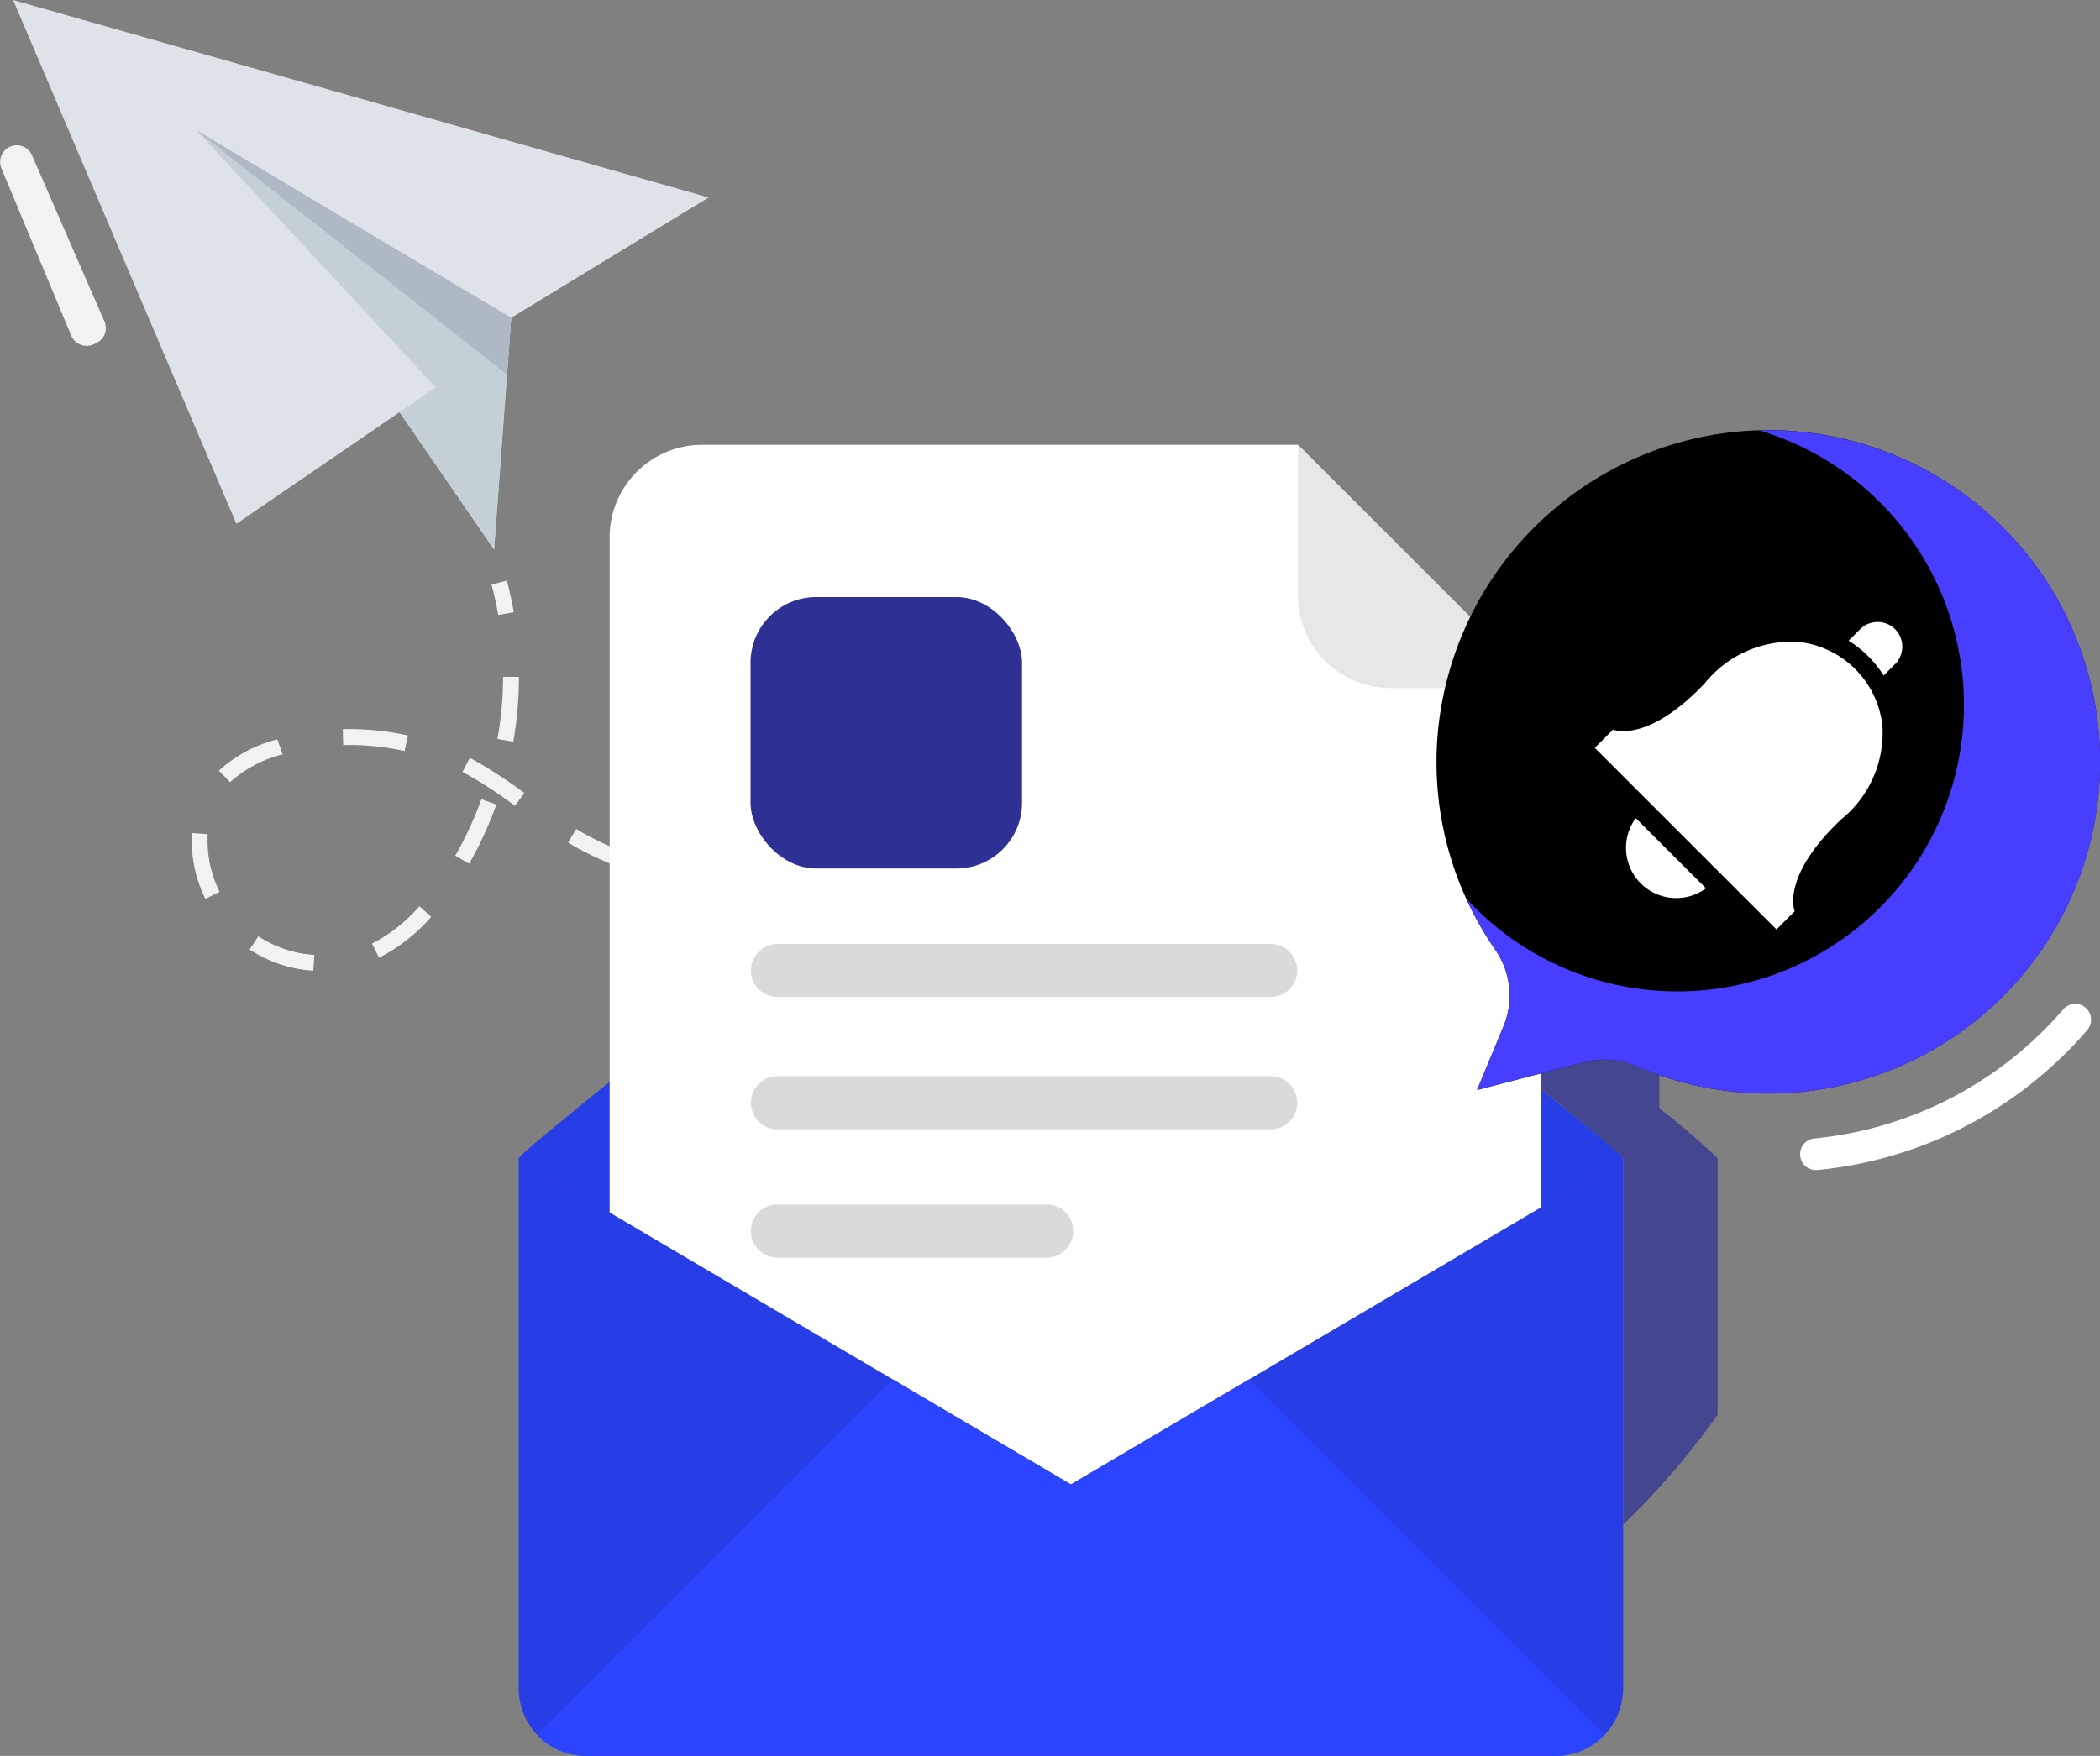 <svg xmlns="http://www.w3.org/2000/svg" width="86.245" height="72.13" viewBox="0 0 86.245 72.13">
  <rect x="0" y="0" width="86.245" height="72.13" fill="#808080" stroke="none"/>
  <g id="Group_3066" data-name="Group 3066" transform="translate(-161.24 -106.951)">
    <g id="Group_3065" data-name="Group 3065" transform="translate(161.24 106.951)">
      <g id="Group_3064" data-name="Group 3064" transform="translate(0 0)">
        <g id="Group_3062" data-name="Group 3062">
          <g id="Group_3051" data-name="Group 3051" transform="translate(63.304 43.53)">
            <path id="Path_4414" data-name="Path 4414" d="M295.283,201.262v10.507a31.44,31.44,0,0,1-3.878,4.511V201.262H291.4v-.036c-.018-.078-1.9-1.641-3.353-2.828v-.656l1.754-.454a3.337,3.337,0,0,1,2.154.167c.3.132.62.257.937.358v1.372a30.536,30.536,0,0,1,2.386,2.041v.036Z" transform="translate(-288.045 -197.183)" fill="#2e3094" opacity="0.73"/>
          </g>
          <g id="Group_3061" data-name="Group 3061">
            <g id="Group_3052" data-name="Group 3052" transform="translate(0.538)">
              <path id="Path_4415" data-name="Path 4415" d="M163.011,110.469l9.171,21.518,6.7-4.586,3.884,5.644.7-9.521,8.112-4.943Z" transform="translate(-163.011 -110.469)" fill="#dde3e9"/>
              <path id="Path_4416" data-name="Path 4416" d="M187.844,131.7l-8.189,5.6,6.7-4.585,3.884,5.644.7-9.521-12.926-7.7Z" transform="translate(-170.484 -115.784)" fill="#c5cfd6"/>
              <path id="Path_4417" data-name="Path 4417" d="M190.771,131.173l-12.755-10.032,12.926,7.7Z" transform="translate(-170.484 -115.784)" fill="#afb9c5"/>
            </g>
            <g id="Group_3053" data-name="Group 3053" transform="translate(7.879 23.849)">
              <path id="Path_4418" data-name="Path 4418" d="M202.428,159.39c-.072-.419-.164-.837-.273-1.243l.629-.168c.113.425.209.862.285,1.3Z" transform="translate(-189.846 -157.978)" fill="#f2f2f2"/>
              <path id="Path_4419" data-name="Path 4419" d="M182.622,177.935a5.38,5.38,0,0,1-2.614-.872l.36-.542a4.732,4.732,0,0,0,2.3.765Zm2.7-.531-.287-.584a6.552,6.552,0,0,0,1.947-1.534l.484.435A7.176,7.176,0,0,1,185.326,177.4Zm-7.13-2.42a5.367,5.367,0,0,1-.561-2.365c0-.066,0-.132,0-.2l.008-.141.649.048-.007.118c0,.059,0,.116,0,.173a4.708,4.708,0,0,0,.494,2.077Zm25.187-.149,0-.651c.848,0,1.72-.039,2.593-.1l.048.649C205.134,174.8,204.246,174.831,203.384,174.835Zm-2.64-.085-.416-.032c-.8-.067-1.526-.157-2.217-.277l.11-.642c.673.116,1.379.2,2.16.27l.407.031Zm7.9-.3-.088-.645c.837-.114,1.7-.257,2.565-.423l.123.639C210.369,174.193,209.494,174.338,208.644,174.454Zm-13.121-.658a12.607,12.607,0,0,1-2.132-.945c-.1-.057-.2-.117-.3-.178l.336-.558c.095.057.19.113.287.168a11.961,11.961,0,0,0,2.023.9Zm-6.5-.259-.565-.324a14.618,14.618,0,0,0,1.074-2.322l.612.221A15.329,15.329,0,0,1,189.027,173.536Zm24.791-.072-.153-.633c.814-.2,1.662-.422,2.518-.667l.179.626C215.5,173.038,214.641,173.264,213.818,173.464Zm5.059-1.442-.2-.619q1.241-.4,2.47-.84l.218.614Q220.127,171.616,218.876,172.022Zm-27.963-.858a18.019,18.019,0,0,0-1.938-1.275l-.218-.115.3-.579c.078.04.155.081.232.123a18.855,18.855,0,0,1,2.009,1.32Zm-11.705-.979-.455-.465a5.562,5.562,0,0,1,2.4-1.286l.219.614A5.069,5.069,0,0,0,179.208,170.186Zm7.171-1.271a10.343,10.343,0,0,0-2.256-.249l-.264,0-.016-.651a11.013,11.013,0,0,1,2.679.262Zm4.457-.384-.641-.114a15.112,15.112,0,0,0,.231-2.549l.651,0A15.749,15.749,0,0,1,190.836,168.531Z" transform="translate(-177.635 -161.907)" fill="#f2f2f2"/>
              <path id="Path_4420" data-name="Path 4420" d="M269.479,173.546l-.231-.608q.608-.232,1.214-.469l.236.607Q270.091,173.312,269.479,173.546Z" transform="translate(-223.259 -165.194)" fill="#00c8b7"/>
            </g>
            <path id="Path_4421" data-name="Path 4421" d="M309.891,199.464a.651.651,0,0,1-.063-1.3,15.464,15.464,0,0,0,10.192-5.288.651.651,0,1,1,.981.855,16.753,16.753,0,0,1-11.047,5.729Z" transform="translate(-235.297 -151.398)" fill="#fff"/>
            <g id="Group_3057" data-name="Group 3057" transform="translate(21.3 18.273)">
              <g id="Group_3056" data-name="Group 3056">
                <path id="Path_4422" data-name="Path 4422" d="M249.73,187.2,227.05,200.57,204.371,187.2a.13.13,0,0,1,0-.037c.019-.085,1.271-1.13,3.18-2.681l.052-.044c6.262-5.085,19.445-15.5,19.445-15.5s13.183,10.413,19.445,15.5c1.939,1.573,3.213,2.636,3.231,2.725A.129.129,0,0,1,249.73,187.2Z" transform="translate(-204.371 -157.86)" fill="#273de5"/>
                <g id="Group_3054" data-name="Group 3054" transform="translate(3.736)">
                  <path id="Path_4423" data-name="Path 4423" d="M240.085,146.871h-24.47a3.8,3.8,0,0,0-3.8,3.8v37a3.8,3.8,0,0,0,3.8,3.8h30.662a3.8,3.8,0,0,0,3.8-3.8V156.863Z" transform="translate(-211.814 -146.871)" fill="#fff"/>
                  <path id="Path_4424" data-name="Path 4424" d="M268.131,153.063a3.8,3.8,0,0,0,3.8,3.8h6.192l-9.992-9.992Z" transform="translate(-239.86 -146.871)" fill="#e6e8e8"/>
                  <rect id="Rectangle_1695" data-name="Rectangle 1695" width="11.15" height="11.15" rx="2.697" transform="translate(5.788 6.254)" fill="#2e3094"/>
                  <path id="Path_4425" data-name="Path 4425" d="M244.719,187.713H224.462a1.091,1.091,0,0,0-1.091,1.091h0a1.091,1.091,0,0,0,1.091,1.091h20.257a1.091,1.091,0,0,0,1.091-1.091h0A1.091,1.091,0,0,0,244.719,187.713Z" transform="translate(-217.569 -167.211)" fill="#d9dbdb"/>
                  <path id="Path_4426" data-name="Path 4426" d="M244.719,198.537H224.462a1.091,1.091,0,0,0-1.091,1.091h0a1.091,1.091,0,0,0,1.091,1.091h20.257a1.091,1.091,0,0,0,1.091-1.091h0A1.091,1.091,0,0,0,244.719,198.537Z" transform="translate(-217.569 -172.601)" fill="#d9dbdb"/>
                  <path id="Path_4427" data-name="Path 4427" d="M235.519,209.037H224.462a1.091,1.091,0,0,0-1.091,1.091h0a1.091,1.091,0,0,0,1.091,1.091h11.057a1.091,1.091,0,0,0,1.091-1.091h0A1.091,1.091,0,0,0,235.519,209.037Z" transform="translate(-217.569 -177.83)" fill="#d9dbdb"/>
                </g>
                <g id="Group_3055" data-name="Group 3055" transform="translate(0.003 29.335)">
                  <path id="Path_4428" data-name="Path 4428" d="M249.735,205.309v21.758a2.771,2.771,0,0,1-2.764,2.763H207.132a2.764,2.764,0,0,1-2.756-2.763V205.309l22.679,13.372Z" transform="translate(-204.376 -205.309)" fill="#273de5"/>
                  <path id="Path_4429" data-name="Path 4429" d="M249.725,237.95l-14.6-14.6-7.316,4.314-7.319-4.315-14.6,14.6a2.739,2.739,0,0,0,1.994.866h39.839A2.75,2.75,0,0,0,249.725,237.95Z" transform="translate(-205.132 -214.294)" fill="#2b44ff"/>
                </g>
              </g>
            </g>
            <g id="Group_3060" data-name="Group 3060" transform="translate(58.996 17.672)">
              <g id="Group_3059" data-name="Group 3059">
                <path id="Path_4430" data-name="Path 4430" d="M291.71,145.741A13.682,13.682,0,0,0,279.5,158.307a13.529,13.529,0,0,0,2.39,8.729,3.3,3.3,0,0,1,.315,3.15l-1.077,2.592,4.4-1.141a3.317,3.317,0,0,1,2.155.167,13.625,13.625,0,1,0,4.028-26.062Z" transform="translate(-279.463 -145.673)"/>
                <g id="Group_3058" data-name="Group 3058" transform="translate(6.495 7.877)">
                  <path id="Path_4431" data-name="Path 4431" d="M299.869,174.791l.749-.748s-.595-1.4,1.9-3.765a4.573,4.573,0,0,0,1.7-3.883,3.892,3.892,0,0,0-3.413-3.413,4.573,4.573,0,0,0-3.883,1.7c-2.364,2.493-3.765,1.9-3.765,1.9l-.749.749Z" transform="translate(-292.402 -162.159)" fill="#fff"/>
                  <path id="Path_4432" data-name="Path 4432" d="M295.371,177.42a2.063,2.063,0,0,0,2.884,2.884Z" transform="translate(-293.682 -169.361)" fill="#fff"/>
                  <path id="Path_4433" data-name="Path 4433" d="M315.083,163.1l-.466.466a4.508,4.508,0,0,0-1.437-1.43l.47-.47a1.014,1.014,0,1,1,1.434,1.434Z" transform="translate(-302.749 -161.365)" fill="#fff"/>
                </g>
              </g>
              <path id="Path_4434" data-name="Path 4434" d="M293.94,145.687a11.768,11.768,0,1,1-12.03,19.239,13.611,13.611,0,0,0,1.2,2.113,3.3,3.3,0,0,1,.315,3.15l-1.077,2.592,4.4-1.141a3.317,3.317,0,0,1,2.155.167,13.623,13.623,0,1,0,5.039-26.12Z" transform="translate(-280.682 -145.678)" fill="#483eff"/>
            </g>
            <path id="Path_4435" data-name="Path 4435" d="M163.254,122.771l2.975,6.826a.686.686,0,0,1-.357.9l-.106.046a.686.686,0,0,1-.9-.363l-2.868-6.872a.686.686,0,0,1,.395-.91h0A.686.686,0,0,1,163.254,122.771Z" transform="translate(-161.939 -116.39)" fill="#f2f2f2"/>
          </g>
        </g>
      </g>
    </g>
  </g>
</svg>
